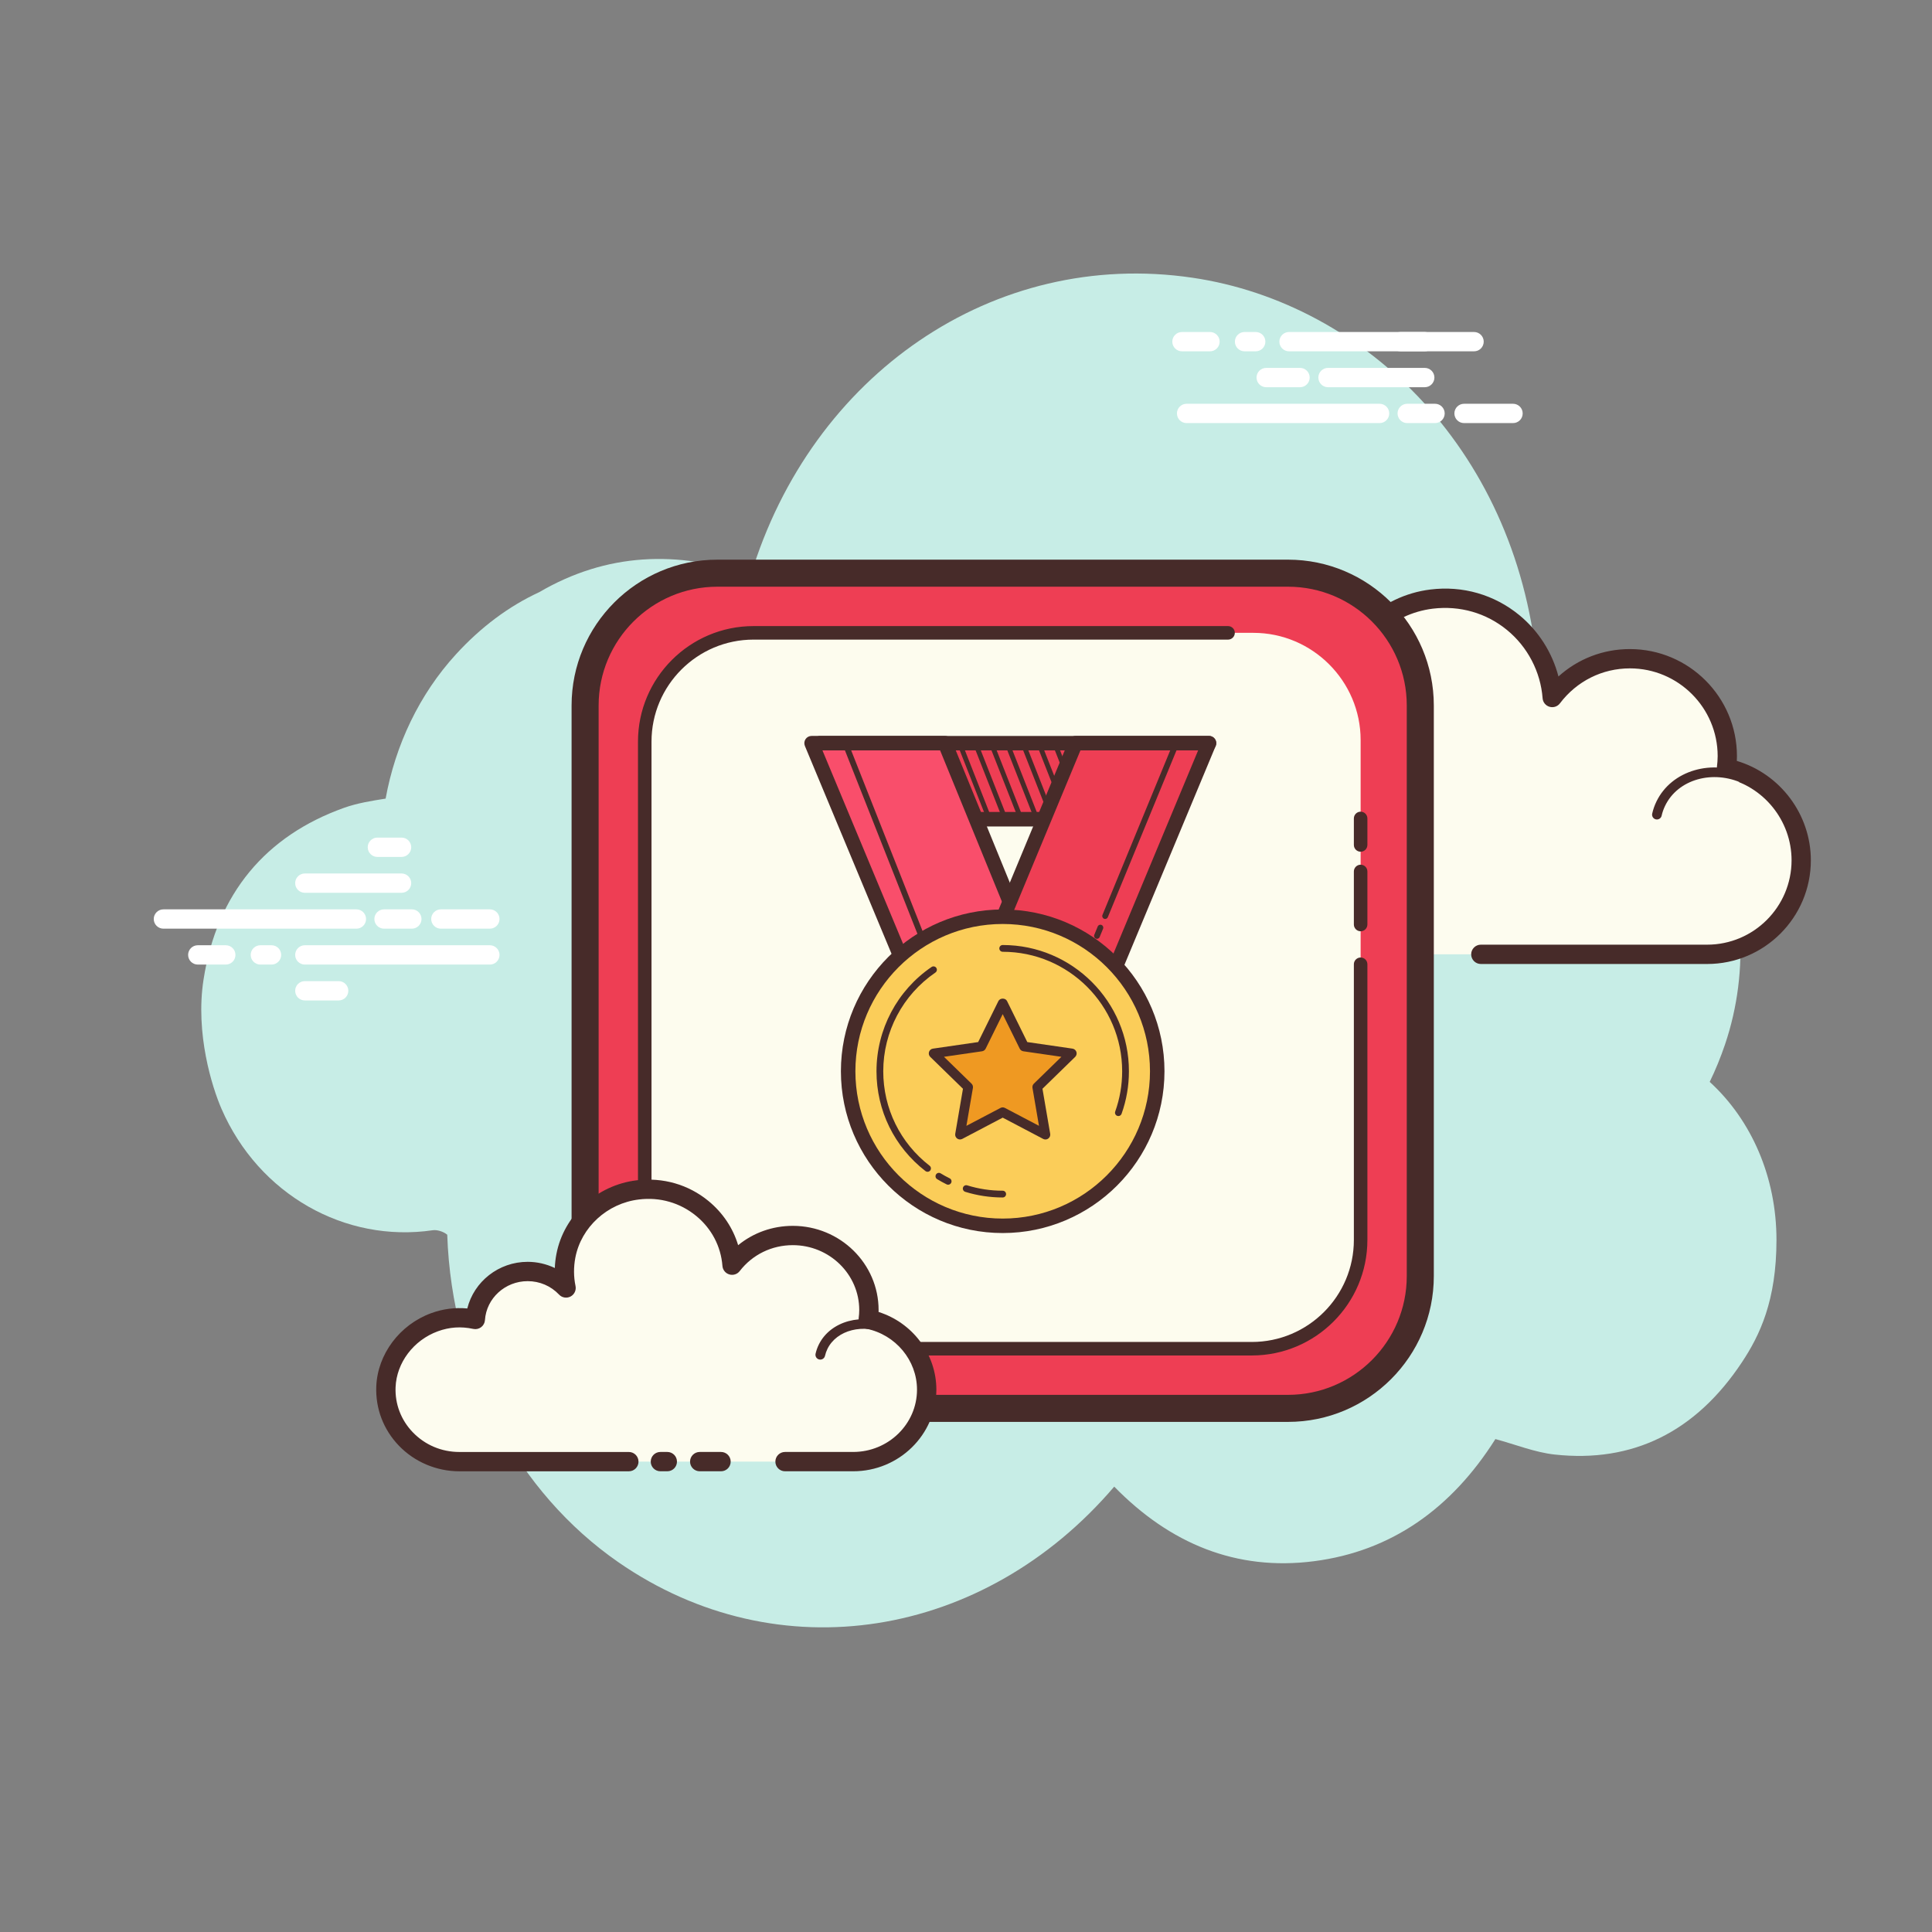<svg xmlns="http://www.w3.org/2000/svg"  viewBox="0 0 100 100" width="100px" height="100px"><rect x="0" y="0" width="100" height="100" fill="#808080" stroke="none"/><path fill="#c7ede6" d="M88.494,55.998c0.299-0.614,0.563-1.259,0.792-1.935c2.622-7.739-1.343-17.008-9.693-19.245c-0.903-11.338-8.87-19.115-17.867-20.442C51.428,12.857,41.993,19.4,38.854,29.798c-3.784-1.34-7.471-1.177-10.945,0.853c-1.576,0.729-3.018,1.805-4.312,3.22c-1.9,2.077-3.134,4.7-3.637,7.465c-0.745,0.117-1.477,0.235-2.167,0.482c-4.023,1.443-6.562,4.413-7.258,8.886c-0.434,2.785,0.441,5.564,0.929,6.687c1.927,4.436,6.396,6.952,10.936,6.286c0.226-0.033,0.554,0.069,0.749,0.232c0.24,7.091,3.683,13.362,8.848,16.944c8.287,5.748,18.949,3.977,25.675-3.905c2.882,2.948,6.312,4.38,10.342,3.86c4.006-0.517,7.117-2.728,9.387-6.322c1.048,0.282,2.043,0.689,3.071,0.801c4.025,0.44,7.294-1.161,9.692-4.78c0.918-1.385,1.786-3.181,1.786-6.328C91.95,60.934,90.662,57.979,88.494,55.998z"/><path fill="#fdfcef" d="M76.648,49.396c0,0,11.643,0,11.714,0c2.689,0,4.868-2.18,4.868-4.869c0-2.346-1.659-4.303-3.868-4.765c0.025-0.205,0.043-0.413,0.043-0.625c0-2.785-2.257-5.042-5.042-5.042c-1.644,0-3.1,0.791-4.02,2.008c-0.235-3.1-3.004-5.491-6.244-5.095c-2.369,0.29-4.328,2.121-4.764,4.467c-0.14,0.752-0.125,1.483,0.014,2.168c-0.635-0.684-1.539-1.115-2.546-1.115c-1.843,0-3.347,1.435-3.466,3.248c-0.837-0.185-1.747-0.173-2.706,0.187c-1.832,0.688-3.137,2.413-3.214,4.369c-0.108,2.778,2.111,5.064,4.864,5.064c0.209,0,0.944,0,1.114,0h10.109"/><path fill="#472b29" d="M88.362,49.896H76.648c-0.276,0-0.5-0.224-0.5-0.5s0.224-0.5,0.5-0.5h11.714c2.409,0,4.369-1.96,4.369-4.369c0-2.057-1.459-3.855-3.47-4.275c-0.255-0.053-0.426-0.292-0.394-0.551c0.023-0.185,0.039-0.373,0.039-0.564c0-2.505-2.038-4.542-4.542-4.542c-1.432,0-2.752,0.66-3.622,1.81c-0.125,0.166-0.337,0.236-0.54,0.178c-0.199-0.059-0.342-0.234-0.357-0.441c-0.104-1.371-0.775-2.659-1.842-3.533c-1.077-0.883-2.439-1.273-3.843-1.104c-2.156,0.264-3.938,1.935-4.333,4.062c-0.124,0.666-0.12,1.331,0.012,1.977c0.045,0.22-0.062,0.442-0.261,0.545c-0.199,0.102-0.443,0.06-0.595-0.104c-0.572-0.616-1.346-0.955-2.18-0.955c-1.561,0-2.864,1.221-2.967,2.78c-0.01,0.146-0.083,0.28-0.199,0.367c-0.117,0.087-0.267,0.118-0.408,0.088c-0.837-0.185-1.63-0.131-2.422,0.167c-1.661,0.624-2.823,2.199-2.89,3.92c-0.047,1.201,0.385,2.339,1.216,3.203c0.832,0.865,1.95,1.341,3.149,1.341h11.223c0.276,0,0.5,0.224,0.5,0.5s-0.224,0.5-0.5,0.5H62.282c-1.474,0-2.848-0.585-3.87-1.648c-1.021-1.062-1.552-2.459-1.494-3.935c0.083-2.118,1.504-4.054,3.537-4.818c0.796-0.298,1.62-0.397,2.457-0.297c0.376-1.815,1.991-3.168,3.891-3.168c0.681,0,1.347,0.178,1.934,0.506c0-0.382,0.035-0.767,0.106-1.151c0.474-2.552,2.61-4.556,5.195-4.872c1.672-0.207,3.307,0.265,4.598,1.323c0.999,0.819,1.708,1.941,2.029,3.178c1.008-0.911,2.31-1.418,3.697-1.418c3.056,0,5.542,2.486,5.542,5.542c0,0.083-0.002,0.165-0.007,0.246c2.245,0.67,3.832,2.767,3.832,5.144C93.73,47.488,91.322,49.896,88.362,49.896z"/><path fill="#fdfcef" d="M73.827,38.672c-1.801-0.118-3.351,1.126-3.462,2.778c-0.014,0.205-0.005,0.407,0.025,0.604c-0.347-0.392-0.862-0.659-1.452-0.697c-1.08-0.071-2.013,0.643-2.149,1.613c-0.197-0.054-0.401-0.09-0.614-0.104c-1.576-0.103-2.932,0.985-3.029,2.431"/><path fill="#472b29" d="M63.146,45.546c-0.006,0-0.012,0-0.017,0c-0.138-0.009-0.242-0.128-0.233-0.266c0.106-1.581,1.564-2.777,3.295-2.664c0.134,0.009,0.27,0.026,0.406,0.052c0.273-0.963,1.259-1.625,2.356-1.562c0.423,0.028,0.819,0.159,1.158,0.38c0-0.018,0.002-0.036,0.003-0.054c0.12-1.787,1.785-3.126,3.728-3.01c0.138,0.009,0.242,0.128,0.233,0.266c-0.009,0.137-0.118,0.243-0.266,0.233c-1.658-0.112-3.095,1.033-3.196,2.545c-0.013,0.183-0.005,0.368,0.023,0.549c0.017,0.109-0.041,0.217-0.141,0.264c-0.099,0.048-0.219,0.023-0.293-0.06c-0.322-0.363-0.777-0.581-1.281-0.614c-0.934-0.063-1.768,0.552-1.885,1.398c-0.01,0.071-0.05,0.135-0.11,0.174c-0.06,0.039-0.135,0.051-0.204,0.032c-0.188-0.052-0.378-0.084-0.564-0.096c-1.419-0.099-2.676,0.892-2.764,2.198C63.387,45.445,63.277,45.546,63.146,45.546z"/><path fill="#fdfcef" d="M90.333,40.334c-1.692-0.798-3.649-0.233-4.371,1.262c-0.09,0.186-0.156,0.377-0.2,0.571"/><path fill="#472b29" d="M85.762,42.416c-0.018,0-0.037-0.002-0.056-0.006c-0.135-0.031-0.219-0.165-0.188-0.299c0.049-0.217,0.123-0.427,0.219-0.625c0.78-1.615,2.891-2.233,4.702-1.379c0.125,0.059,0.179,0.208,0.12,0.333c-0.059,0.126-0.209,0.178-0.333,0.12c-1.566-0.738-3.378-0.225-4.039,1.145c-0.08,0.164-0.141,0.338-0.182,0.518C85.979,42.338,85.876,42.416,85.762,42.416z"/><path fill="#fff" d="M18.448 48.068H8.458c-.276 0-.5-.224-.5-.5s.224-.5.5-.5h9.989c.276 0 .5.224.5.5S18.724 48.068 18.448 48.068zM21.317 48.068h-1.44c-.276 0-.5-.224-.5-.5s.224-.5.5-.5h1.44c.276 0 .5.224.5.5S21.593 48.068 21.317 48.068zM25.355 48.068h-2.536c-.276 0-.5-.224-.5-.5s.224-.5.5-.5h2.536c.276 0 .5.224.5.5S25.631 48.068 25.355 48.068zM25.355 49.926h-9.577c-.276 0-.5-.224-.5-.5s.224-.5.5-.5h9.577c.276 0 .5.224.5.5S25.631 49.926 25.355 49.926zM14.054 49.926h-.578c-.276 0-.5-.224-.5-.5s.224-.5.5-.5h.578c.276 0 .5.224.5.5S14.33 49.926 14.054 49.926zM11.687 49.926h-1.45c-.276 0-.5-.224-.5-.5s.224-.5.5-.5h1.45c.276 0 .5.224.5.5S11.963 49.926 11.687 49.926zM20.785 46.211h-5.007c-.276 0-.5-.224-.5-.5s.224-.5.5-.5h5.007c.276 0 .5.224.5.5S21.061 46.211 20.785 46.211zM20.785 44.354h-1.252c-.276 0-.5-.224-.5-.5s.224-.5.5-.5h1.252c.276 0 .5.224.5.5S21.061 44.354 20.785 44.354zM17.529 51.783h-1.751c-.276 0-.5-.224-.5-.5s.224-.5.5-.5h1.751c.276 0 .5.224.5.5S17.806 51.783 17.529 51.783zM71.407 21.899h-9.989c-.276 0-.5-.224-.5-.5s.224-.5.5-.5h9.989c.276 0 .5.224.5.5S71.684 21.899 71.407 21.899zM74.277 21.899h-1.44c-.276 0-.5-.224-.5-.5s.224-.5.5-.5h1.44c.276 0 .5.224.5.5S74.553 21.899 74.277 21.899zM78.314 21.899h-2.535c-.276 0-.5-.224-.5-.5s.224-.5.5-.5h2.535c.276 0 .5.224.5.5S78.591 21.899 78.314 21.899zM76.297 18.184H66.72c-.276 0-.5-.224-.5-.5s.224-.5.5-.5h9.577c.276 0 .5.224.5.5S76.574 18.184 76.297 18.184zM64.996 18.184h-.578c-.276 0-.5-.224-.5-.5s.224-.5.5-.5h.578c.276 0 .5.224.5.5S65.272 18.184 64.996 18.184zM62.629 18.184h-1.451c-.276 0-.5-.224-.5-.5s.224-.5.5-.5h1.451c.276 0 .5.224.5.5S62.905 18.184 62.629 18.184zM73.745 20.042h-5.007c-.276 0-.5-.224-.5-.5s.224-.5.5-.5h5.007c.276 0 .5.224.5.5S74.021 20.042 73.745 20.042z"/><path fill="#fff" d="M73.745 18.184h-1.252c-.276 0-.5-.224-.5-.5s.224-.5.5-.5h1.252c.276 0 .5.224.5.5S74.021 18.184 73.745 18.184zM67.289 20.042h-1.751c-.276 0-.5-.224-.5-.5s.224-.5.5-.5h1.751c.276 0 .5.224.5.5S67.565 20.042 67.289 20.042z"/><path fill="#ee3e54" d="M66.667,72.897H37.132c-3.766,0-6.847-3.081-6.847-6.847V36.515c0-3.766,3.081-6.847,6.847-6.847h29.535c3.766,0,6.847,3.081,6.847,6.847V66.05C73.514,69.816,70.433,72.897,66.667,72.897z"/><path fill="#472b29" d="M66.667,73.597H37.132c-4.162,0-7.547-3.386-7.547-7.547V36.515c0-4.162,3.386-7.547,7.547-7.547h29.535c4.162,0,7.547,3.386,7.547,7.547V66.05C74.214,70.212,70.829,73.597,66.667,73.597z M37.132,30.368c-3.39,0-6.147,2.757-6.147,6.147V66.05c0,3.39,2.757,6.147,6.147,6.147h29.535c3.39,0,6.147-2.757,6.147-6.147V36.515c0-3.39-2.757-6.147-6.147-6.147H37.132z"/><path fill="#fdfcee" d="M64.878,69.81H38.921c-3.052,0-5.549-2.497-5.549-5.549V38.305c0-3.052,2.497-5.549,5.549-5.549h25.956c3.052,0,5.549,2.497,5.549,5.549v25.956C70.426,67.313,67.929,69.81,64.878,69.81z"/><path fill="#472b29" d="M64.795 70.159H39.003c-3.298 0-5.981-2.683-5.981-5.981V38.387c0-3.298 2.683-5.981 5.981-5.981h24.561c.193 0 .35.157.35.35s-.157.35-.35.35H39.003c-2.912 0-5.281 2.369-5.281 5.281v25.792c0 2.912 2.369 5.281 5.281 5.281h25.792c2.912 0 5.281-2.369 5.281-5.281V49.91c0-.193.157-.35.35-.35s.35.157.35.35v14.268C70.776 67.476 68.093 70.159 64.795 70.159zM70.426 48.202c-.193 0-.35-.157-.35-.35v-2.745c0-.193.157-.35.35-.35s.35.157.35.35v2.745C70.776 48.045 70.62 48.202 70.426 48.202zM70.426 44.085c-.193 0-.35-.157-.35-.35v-1.373c0-.193.157-.35.35-.35s.35.157.35.35v1.373C70.776 43.928 70.62 44.085 70.426 44.085z"/><g><path fill="#ee3e54" d="M60.275 42.403L44.826 42.403 42.452 38.466 62.577 38.466z"/><path fill="#472b29" d="M60.275,42.778H44.826c-0.131,0-0.253-0.069-0.321-0.181l-2.374-3.937c-0.07-0.116-0.072-0.26-0.005-0.378c0.066-0.118,0.191-0.19,0.327-0.19h20.125c0.134,0,0.258,0.072,0.325,0.188c0.067,0.116,0.066,0.26-0.001,0.376l-2.302,3.937C60.531,42.707,60.408,42.778,60.275,42.778z M45.038,42.028H60.06l1.863-3.187H43.116L45.038,42.028z"/><path fill="#f94e6b" d="M47.681 52.077L42.007 38.466 48.912 38.466 53.658 50.08"/><path fill="#472b29" d="M47.681,52.452c-0.146,0-0.286-0.087-0.346-0.231L41.661,38.61c-0.048-0.116-0.035-0.248,0.034-0.352s0.187-0.167,0.312-0.167h6.905c0.152,0,0.29,0.092,0.347,0.233l4.747,11.614c0.078,0.192-0.014,0.411-0.205,0.489c-0.192,0.078-0.41-0.013-0.489-0.205L48.66,38.841h-6.09l5.458,13.092c0.08,0.191-0.011,0.411-0.202,0.49C47.778,52.443,47.729,52.452,47.681,52.452z"/><path fill="#ee3e54" d="M56.829 52.253L62.577 38.466 55.672 38.466 50.018 52.077"/><path fill="#472b29" d="M56.83,52.628c-0.048,0-0.097-0.009-0.144-0.029c-0.191-0.08-0.282-0.299-0.202-0.49l5.531-13.268h-6.092l-5.558,13.38c-0.079,0.191-0.296,0.282-0.49,0.202c-0.191-0.079-0.282-0.299-0.202-0.49l5.654-13.611c0.058-0.14,0.195-0.231,0.346-0.231h6.905c0.125,0,0.243,0.062,0.312,0.167s0.083,0.236,0.034,0.352l-5.747,13.787C57.116,52.541,56.976,52.628,56.83,52.628z"/><path fill="#472b29" d="M57.202 47.565c-.019 0-.039-.003-.057-.011-.077-.032-.113-.119-.082-.196l3.58-8.696c.031-.077.119-.114.196-.082.077.032.113.119.082.196l-3.58 8.696C57.316 47.531 57.261 47.565 57.202 47.565zM56.779 48.593c-.019 0-.039-.003-.057-.011-.077-.032-.113-.119-.082-.196l.177-.43c.031-.077.118-.114.196-.082.077.032.113.119.082.196l-.177.43C56.894 48.558 56.838 48.593 56.779 48.593zM47.863 49.029c-.06 0-.116-.036-.14-.095l-3.991-10.099c-.03-.077.007-.164.084-.195.076-.029.164.007.195.084l3.991 10.099c.03.077-.007.164-.084.195C47.9 49.025 47.882 49.029 47.863 49.029zM55.597 51.388c-.021 0-.041-.004-.061-.013-.076-.034-.11-.123-.076-.198l.965-2.171c.034-.076.123-.11.198-.076s.11.123.076.198l-.965 2.171C55.709 51.355 55.655 51.388 55.597 51.388z"/></g><g><path fill="#472b29" d="M51.212 42.528c-.05 0-.097-.03-.116-.079l-1.548-3.937c-.025-.064.006-.137.07-.162.065-.025.137.006.162.07l1.548 3.937c.025.064-.006.137-.07.162C51.243 42.525 51.227 42.528 51.212 42.528zM52.033 42.528c-.05 0-.097-.03-.116-.079l-1.548-3.937c-.025-.064.006-.137.07-.162.065-.025.138.006.162.07l1.548 3.937c.025.064-.006.137-.07.162C52.063 42.525 52.048 42.528 52.033 42.528zM52.854 42.528c-.05 0-.097-.03-.116-.079l-1.548-3.937c-.025-.064.006-.137.07-.162.065-.025.137.006.162.07l1.548 3.937c.025.064-.006.137-.07.162C52.884 42.525 52.869 42.528 52.854 42.528zM53.674 42.528c-.05 0-.097-.03-.116-.079l-1.548-3.937c-.025-.064.006-.137.07-.162.064-.025.137.006.162.07l1.548 3.937c.025.064-.006.137-.07.162C53.705 42.525 53.689 42.528 53.674 42.528zM54.23 41.855c-.05 0-.097-.03-.116-.079l-1.284-3.264c-.025-.064.006-.137.07-.162.065-.025.137.006.162.07l1.284 3.264c.025.064-.006.137-.07.162C54.261 41.852 54.246 41.855 54.23 41.855zM54.653 40.844c-.05 0-.097-.03-.116-.079l-.886-2.253c-.025-.064.006-.137.07-.162.065-.025.138.006.162.07l.886 2.253c.025.064-.006.137-.07.162C54.684 40.841 54.668 40.844 54.653 40.844zM55.094 39.877c-.05 0-.097-.03-.116-.079l-.506-1.286c-.025-.064.006-.137.07-.162.065-.025.137.006.162.07l.506 1.286c.025.064-.006.137-.07.162C55.125 39.874 55.109 39.877 55.094 39.877z"/></g><g><path fill="#fdfcef" d="M40.633,75.653c1.876,0,3.502,0,3.526,0c2.101,0,3.805-1.667,3.805-3.724c0-1.794-1.297-3.292-3.023-3.645c0.02-0.157,0.033-0.316,0.033-0.478c0-2.13-1.764-3.857-3.941-3.857c-1.285,0-2.423,0.605-3.142,1.536c-0.184-2.371-2.348-4.2-4.88-3.897c-1.851,0.222-3.383,1.622-3.723,3.417c-0.109,0.576-0.098,1.134,0.011,1.659c-0.496-0.523-1.203-0.853-1.99-0.853c-1.44,0-2.616,1.097-2.709,2.484c-0.654-0.142-1.365-0.132-2.115,0.143c-1.432,0.526-2.452,1.846-2.512,3.342c-0.085,2.125,1.65,3.873,3.802,3.873c0.163,0,0.738,0,0.87,0h7.901 M34.182,75.653h0.358"/><path fill="#472b29" d="M44.159,76.153h-3.526c-0.276,0-0.5-0.224-0.5-0.5s0.224-0.5,0.5-0.5h3.526c1.822,0,3.305-1.446,3.305-3.224c0-1.518-1.103-2.844-2.623-3.155c-0.256-0.052-0.429-0.293-0.396-0.553c0.018-0.136,0.029-0.274,0.029-0.415c0-1.851-1.543-3.357-3.44-3.357c-1.087,0-2.088,0.489-2.747,1.342c-0.126,0.164-0.339,0.233-0.539,0.173c-0.198-0.059-0.339-0.234-0.355-0.44c-0.079-1.014-0.562-1.935-1.363-2.591c-0.825-0.677-1.88-0.983-2.959-0.848c-1.639,0.196-2.992,1.436-3.292,3.014c-0.093,0.492-0.09,0.985,0.01,1.464c0.045,0.219-0.06,0.441-0.258,0.545c-0.198,0.102-0.441,0.064-0.594-0.1c-0.426-0.449-1.004-0.696-1.627-0.696c-1.164,0-2.134,0.886-2.209,2.017c-0.01,0.145-0.082,0.279-0.198,0.366c-0.116,0.088-0.264,0.119-0.406,0.089c-0.636-0.137-1.236-0.096-1.837,0.124c-1.256,0.461-2.134,1.624-2.185,2.893c-0.035,0.871,0.282,1.7,0.891,2.333c0.632,0.657,1.488,1.02,2.412,1.02h8.771c0.276,0,0.5,0.224,0.5,0.5s-0.224,0.5-0.5,0.5h-8.771c-1.181,0-2.323-0.483-3.133-1.327c-0.799-0.832-1.214-1.921-1.169-3.066c0.067-1.668,1.208-3.192,2.839-3.791c0.608-0.223,1.239-0.304,1.872-0.244c0.344-1.39,1.624-2.414,3.124-2.414c0.49,0,0.971,0.112,1.406,0.32c0.009-0.239,0.036-0.479,0.082-0.719c0.38-2.002,2.089-3.573,4.155-3.821c1.361-0.16,2.675,0.217,3.713,1.068c0.744,0.61,1.272,1.402,1.539,2.291c0.788-0.645,1.778-1.001,2.83-1.001c2.448,0,4.44,1.955,4.44,4.357c0,0.033,0,0.067-0.001,0.1c1.757,0.553,2.991,2.18,2.991,4.023C48.463,74.259,46.532,76.153,44.159,76.153z M34.54,76.153h-0.358c-0.276,0-0.5-0.224-0.5-0.5s0.224-0.5,0.5-0.5h0.358c0.276,0,0.5,0.224,0.5,0.5S34.816,76.153,34.54,76.153z"/><path fill="#472b29" d="M42.458,70.373c-0.018,0-0.036-0.002-0.055-0.006c-0.135-0.03-0.219-0.164-0.189-0.299c0.037-0.165,0.094-0.325,0.169-0.477c0.603-1.22,2.264-1.67,3.708-1.003c0.125,0.058,0.18,0.207,0.122,0.332c-0.058,0.125-0.207,0.179-0.332,0.122c-1.197-0.553-2.566-0.208-3.05,0.771c-0.057,0.116-0.101,0.239-0.129,0.365C42.676,70.294,42.573,70.373,42.458,70.373z"/><g><path fill="#472b29" d="M37.32,76.153h-1.103c-0.276,0-0.5-0.224-0.5-0.5s0.224-0.5,0.5-0.5h1.103c0.276,0,0.5,0.224,0.5,0.5S37.597,76.153,37.32,76.153z"/></g></g><g><path fill="#fbcd59" d="M51.899 47.45A7.998 7.998 0 1 0 51.899 63.446A7.998 7.998 0 1 0 51.899 47.45Z"/><path fill="#472b29" d="M51.899,63.822c-4.617,0-8.374-3.756-8.374-8.374s3.756-8.374,8.374-8.374s8.374,3.756,8.374,8.374S56.517,63.822,51.899,63.822z M51.899,47.825c-4.204,0-7.624,3.42-7.624,7.624s3.42,7.624,7.624,7.624s7.624-3.42,7.624-7.624S56.103,47.825,51.899,47.825z"/><path fill="#472b29" d="M57.887 57.767c-.02 0-.04-.003-.059-.01-.091-.032-.138-.133-.105-.224.239-.667.36-1.368.36-2.085 0-3.41-2.774-6.184-6.183-6.184-.097 0-.175-.078-.175-.175s.078-.175.175-.175c3.602 0 6.533 2.931 6.533 6.533 0 .757-.128 1.499-.381 2.204C58.026 57.723 57.958 57.767 57.887 57.767zM48.009 60.652c-.038 0-.075-.012-.107-.037-1.611-1.248-2.535-3.132-2.535-5.167 0-2.16 1.066-4.178 2.852-5.398.08-.053.189-.035.243.046.055.08.034.188-.046.243-1.69 1.155-2.699 3.065-2.699 5.109 0 1.926.875 3.709 2.4 4.891.076.059.09.169.031.246C48.113 60.629 48.061 60.652 48.009 60.652zM49.076 61.321c-.026 0-.053-.006-.078-.018-.168-.083-.333-.174-.492-.271-.083-.05-.108-.158-.058-.241s.158-.11.241-.058c.151.092.306.178.465.256.086.043.122.148.079.234C49.202 61.285 49.14 61.321 49.076 61.321zM51.899 61.981c-.663 0-1.315-.099-1.94-.293-.092-.029-.144-.127-.115-.219.029-.092.125-.143.219-.115.591.184 1.208.277 1.836.277.097 0 .175.078.175.175S51.996 61.981 51.899 61.981z"/><g><path fill="#ef9922" d="M51.899 51.926L53.005 54.166 55.476 54.525 53.688 56.268 54.11 58.729 51.899 57.567 49.689 58.729 50.111 56.268 48.323 54.525 50.794 54.166z"/><path fill="#472b29" d="M54.11,58.979c-0.04,0-0.08-0.009-0.116-0.029l-2.094-1.101l-2.094,1.101c-0.084,0.044-0.186,0.037-0.263-0.019c-0.077-0.056-0.116-0.151-0.1-0.245l0.4-2.332l-1.694-1.651c-0.068-0.066-0.093-0.166-0.063-0.256c0.029-0.091,0.108-0.157,0.202-0.17l2.342-0.34l1.047-2.122c0.084-0.17,0.364-0.17,0.448,0l1.047,2.122l2.341,0.34c0.094,0.014,0.172,0.08,0.202,0.17c0.029,0.09,0.005,0.19-0.063,0.256l-1.694,1.651l0.4,2.332c0.016,0.094-0.022,0.189-0.1,0.245C54.213,58.963,54.162,58.979,54.11,58.979z M51.899,57.317c0.04,0,0.08,0.01,0.116,0.029l1.762,0.926l-0.336-1.962c-0.014-0.081,0.013-0.164,0.072-0.221l1.425-1.389l-1.97-0.286c-0.081-0.012-0.152-0.063-0.188-0.137l-0.881-1.786l-0.881,1.786c-0.036,0.074-0.107,0.125-0.188,0.137L48.86,54.7l1.426,1.389c0.059,0.058,0.086,0.14,0.072,0.222l-0.337,1.962l1.762-0.926C51.819,57.327,51.859,57.317,51.899,57.317z"/></g></g></svg>